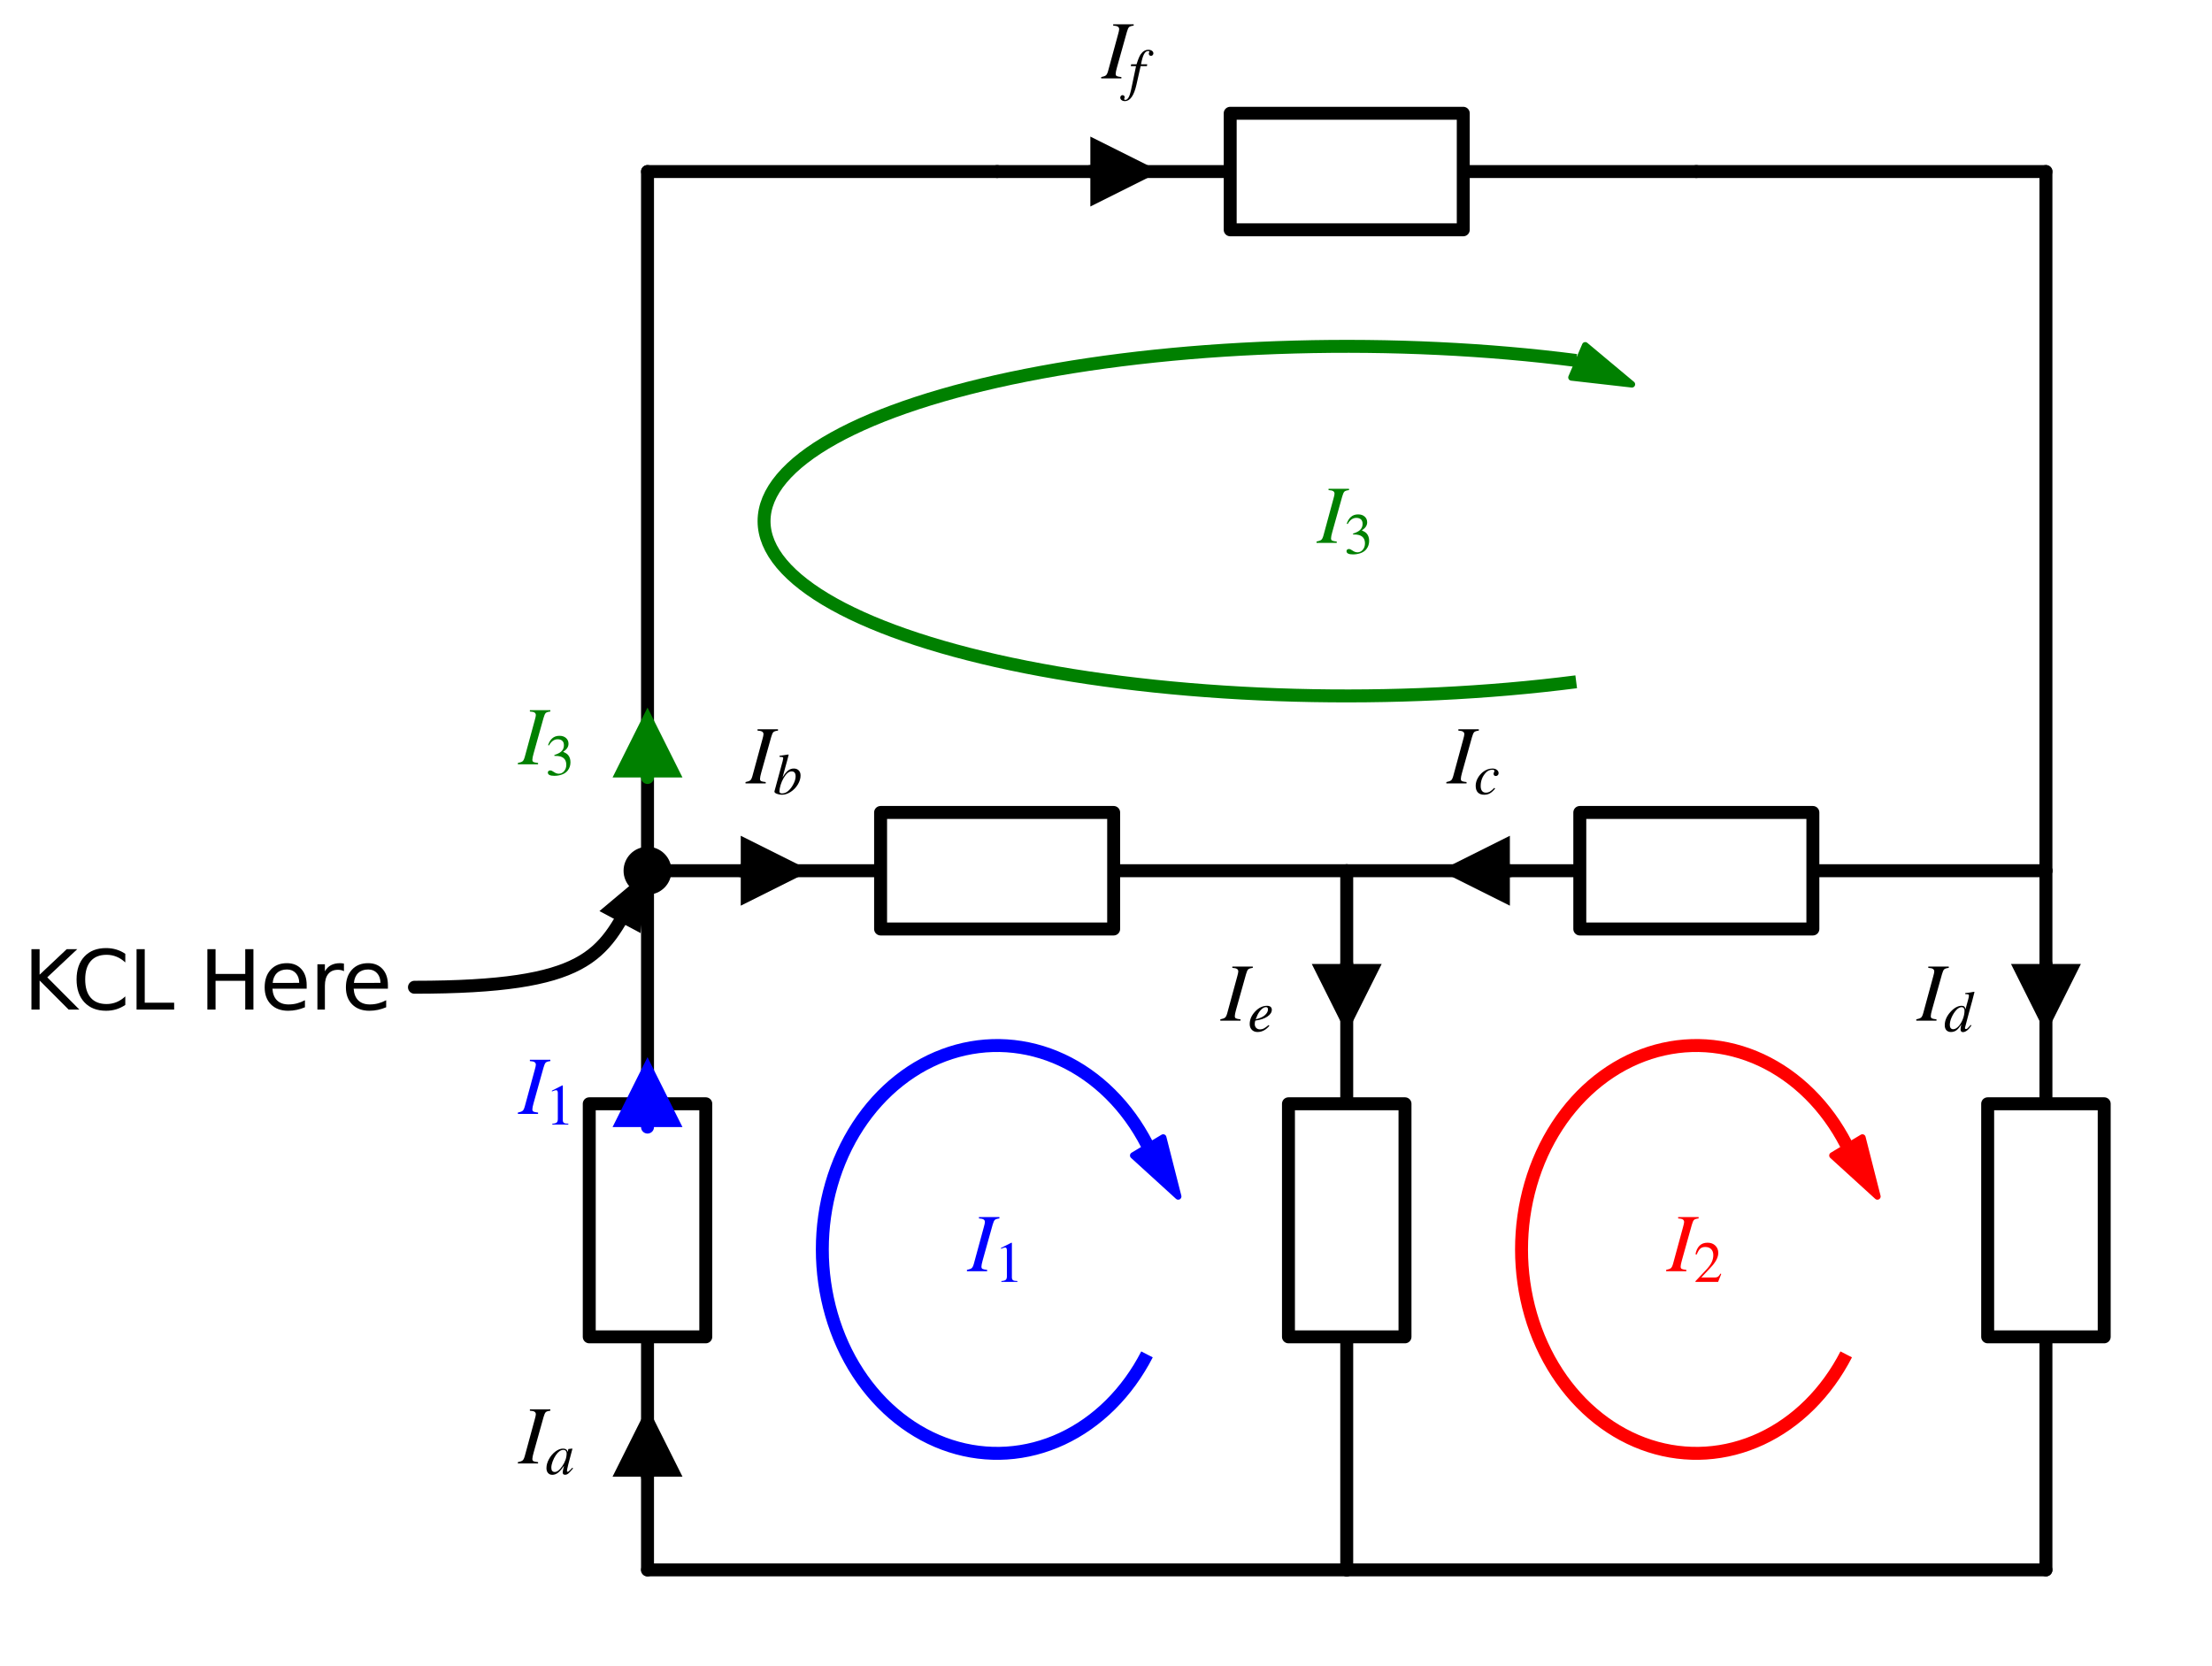 <?xml version="1.0" encoding="utf-8" standalone="no"?>
<!DOCTYPE svg PUBLIC "-//W3C//DTD SVG 1.1//EN"
  "http://www.w3.org/Graphics/SVG/1.1/DTD/svg11.dtd">
<svg xmlns:xlink="http://www.w3.org/1999/xlink" width="341.666pt" height="257.348pt" viewBox="0 0 341.666 257.348" xmlns="http://www.w3.org/2000/svg" version="1.1">
 <defs>
  <style type="text/css">*{stroke-linejoin: round; stroke-linecap: butt}</style>
 </defs>
 <g id="figure_1">
  <g id="patch_1">
   <path d="M 0 257.348 
L 341.666 257.348 
L 341.666 0 
L 0 0 
L 0 257.348 
z
" style="fill: none"/>
  </g>
  <g id="axes_1">
   <g id="patch_2">
    <path d="M 177.167 176.788 
C 175.658 173.854 173.749 171.227 171.516 169.009 
C 169.282 166.792 166.754 165.014 164.031 163.745 
C 161.307 162.476 158.425 161.733 155.497 161.545 
C 152.569 161.357 149.634 161.728 146.807 162.641 
C 143.981 163.555 141.302 164.999 138.874 166.918 
C 136.446 168.837 134.302 171.205 132.526 173.928 
C 130.751 176.651 129.368 179.693 128.431 182.936 
C 127.494 186.178 127.016 189.576 127.016 192.998 
C 127.016 196.419 127.494 199.818 128.431 203.06 
C 129.368 206.302 130.751 209.344 132.526 212.068 
C 134.302 214.791 136.446 217.158 138.874 219.077 
C 141.302 220.996 143.981 222.441 146.807 223.354 
C 149.634 224.268 152.569 224.638 155.497 224.45 
C 158.425 224.263 161.307 223.52 164.031 222.251 
C 166.754 220.982 169.282 219.204 171.516 216.986 
C 173.749 214.769 175.658 212.141 177.167 209.208 
" clip-path="url(#p453bdf80c4)" style="fill: none; stroke: #0000ff; stroke-width: 2; stroke-linejoin: miter"/>
   </g>
   <g id="patch_3">
    <path d="M 181.984 184.813 
L 175.037 178.486 
L 177.337 177.105 
L 177.151 176.797 
L 177.182 176.778 
L 177.368 177.087 
L 179.667 175.707 
z
" clip-path="url(#p453bdf80c4)" style="fill: #0000ff; stroke: #0000ff; stroke-linejoin: miter"/>
   </g>
   <g id="patch_4">
    <path d="M 285.167 176.788 
C 283.658 173.854 281.749 171.227 279.516 169.009 
C 277.282 166.792 274.754 165.014 272.031 163.745 
C 269.307 162.476 266.425 161.733 263.497 161.545 
C 260.569 161.357 257.634 161.728 254.807 162.641 
C 251.981 163.555 249.302 164.999 246.874 166.918 
C 244.446 168.837 242.302 171.205 240.526 173.928 
C 238.751 176.651 237.368 179.693 236.431 182.936 
C 235.494 186.178 235.016 189.576 235.016 192.998 
C 235.016 196.419 235.494 199.818 236.431 203.06 
C 237.368 206.302 238.751 209.344 240.526 212.068 
C 242.302 214.791 244.446 217.158 246.874 219.077 
C 249.302 220.996 251.981 222.441 254.807 223.354 
C 257.634 224.268 260.569 224.638 263.497 224.45 
C 266.425 224.263 269.307 223.52 272.031 222.251 
C 274.754 220.982 277.282 219.204 279.516 216.986 
C 281.749 214.769 283.658 212.141 285.167 209.208 
" clip-path="url(#p453bdf80c4)" style="fill: none; stroke: #ff0000; stroke-width: 2; stroke-linejoin: miter"/>
   </g>
   <g id="patch_5">
    <path d="M 289.984 184.813 
L 283.037 178.486 
L 285.337 177.105 
L 285.151 176.797 
L 285.182 176.778 
L 285.368 177.087 
L 287.667 175.707 
z
" clip-path="url(#p453bdf80c4)" style="fill: #ff0000; stroke: #ff0000; stroke-linejoin: miter"/>
   </g>
   <g id="patch_6">
    <path d="M 243.46 55.68 
C 229.772 53.92 214.84 53.207 200.007 53.605 
C 185.174 54.002 170.9 55.498 158.468 57.958 
C 146.036 60.417 135.832 63.764 128.772 67.698 
C 121.712 71.632 118.016 76.03 118.016 80.498 
C 118.016 84.965 121.712 89.364 128.772 93.297 
C 135.832 97.231 146.036 100.578 158.468 103.038 
C 170.9 105.497 185.174 106.993 200.007 107.391 
C 214.84 107.788 229.772 107.075 243.46 105.316 
" clip-path="url(#p453bdf80c4)" style="fill: none; stroke: #008000; stroke-width: 2; stroke-linejoin: miter"/>
   </g>
   <g id="patch_7">
    <path d="M 252.064 59.366 
L 242.728 58.303 
L 243.784 55.838 
L 243.453 55.696 
L 243.467 55.663 
L 243.798 55.805 
L 244.854 53.34 
z
" clip-path="url(#p453bdf80c4)" style="fill: #008000; stroke: #008000; stroke-linejoin: miter"/>
   </g>
   <g id="patch_8">
    <path d="M 97.891 138.464 
C 93.028 147.538 91.016 152.498 64.016 152.498 
" clip-path="url(#p453bdf80c4)" style="fill: none; stroke: #000000; stroke-width: 2; stroke-linejoin: miter; stroke-linecap: round"/>
   </g>
   <g id="patch_9">
    <path d="M 92.592 140.73 
L 100.016 134.498 
L 98.938 144.131 
z
" clip-path="url(#p453bdf80c4)"/>
   </g>
   <g id="line2d_1">
    <path d="M 100.016 242.498 
L 100.016 206.498 
L 91.016 206.498 
L 91.016 170.498 
L 109.016 170.498 
L 109.016 206.498 
L 100.016 206.498 
M 100.016 170.498 
L 100.016 134.498 
" clip-path="url(#p453bdf80c4)" style="fill: none; stroke: #000000; stroke-width: 2; stroke-linecap: round"/>
   </g>
   <g id="line2d_2">
    <path d="M 100.016 134.498 
L 136.016 134.498 
L 136.016 125.498 
L 172.016 125.498 
L 172.016 143.498 
L 136.016 143.498 
L 136.016 134.498 
M 172.016 134.498 
L 208.016 134.498 
" clip-path="url(#p453bdf80c4)" style="fill: none; stroke: #000000; stroke-width: 2; stroke-linecap: round"/>
   </g>
   <g id="line2d_3">
    <path d="M 208.016 134.498 
L 244.016 134.498 
L 244.016 125.498 
L 280.016 125.498 
L 280.016 143.498 
L 244.016 143.498 
L 244.016 134.498 
M 280.016 134.498 
L 316.016 134.498 
" clip-path="url(#p453bdf80c4)" style="fill: none; stroke: #000000; stroke-width: 2; stroke-linecap: round"/>
   </g>
   <g id="line2d_4">
    <path d="M 316.016 134.498 
L 316.016 170.498 
L 325.016 170.498 
L 325.016 206.498 
L 307.016 206.498 
L 307.016 170.498 
L 316.016 170.498 
M 316.016 206.498 
L 316.016 242.498 
" clip-path="url(#p453bdf80c4)" style="fill: none; stroke: #000000; stroke-width: 2; stroke-linecap: round"/>
   </g>
   <g id="line2d_5">
    <path d="M 208.016 134.498 
L 208.016 170.498 
L 217.016 170.498 
L 217.016 206.498 
L 199.016 206.498 
L 199.016 170.498 
L 208.016 170.498 
M 208.016 206.498 
L 208.016 242.498 
" clip-path="url(#p453bdf80c4)" style="fill: none; stroke: #000000; stroke-width: 2; stroke-linecap: round"/>
   </g>
   <g id="line2d_6">
    <path d="M 100.016 242.498 
L 154.016 242.498 
L 208.016 242.498 
" clip-path="url(#p453bdf80c4)" style="fill: none; stroke: #000000; stroke-width: 2; stroke-linecap: round"/>
   </g>
   <g id="line2d_7">
    <path d="M 208.016 242.498 
L 262.016 242.498 
L 316.016 242.498 
" clip-path="url(#p453bdf80c4)" style="fill: none; stroke: #000000; stroke-width: 2; stroke-linecap: round"/>
   </g>
   <g id="line2d_8">
    <path d="M 100.016 134.498 
L 100.016 80.498 
L 100.016 26.498 
" clip-path="url(#p453bdf80c4)" style="fill: none; stroke: #000000; stroke-width: 2; stroke-linecap: round"/>
   </g>
   <g id="line2d_9">
    <path d="M 100.016 26.498 
L 127.016 26.498 
L 154.016 26.498 
" clip-path="url(#p453bdf80c4)" style="fill: none; stroke: #000000; stroke-width: 2; stroke-linecap: round"/>
   </g>
   <g id="line2d_10">
    <path d="M 154.016 26.498 
L 190.016 26.498 
L 190.016 17.498 
L 226.016 17.498 
L 226.016 35.498 
L 190.016 35.498 
L 190.016 26.498 
M 226.016 26.498 
L 262.016 26.498 
" clip-path="url(#p453bdf80c4)" style="fill: none; stroke: #000000; stroke-width: 2; stroke-linecap: round"/>
   </g>
   <g id="line2d_11">
    <path d="M 262.016 26.498 
L 289.016 26.498 
L 316.016 26.498 
" clip-path="url(#p453bdf80c4)" style="fill: none; stroke: #000000; stroke-width: 2; stroke-linecap: round"/>
   </g>
   <g id="line2d_12">
    <path d="M 316.016 26.498 
L 316.016 80.498 
L 316.016 134.498 
" clip-path="url(#p453bdf80c4)" style="fill: none; stroke: #000000; stroke-width: 2; stroke-linecap: round"/>
   </g>
   <g id="text_1">
    <!-- $I_1$ -->
    <g style="fill: #0000ff" transform="translate(149.454 196.447) scale(0.125 -0.125)">
     <defs>
      <path id="STIXGeneral-Italic-49" d="M 2458 4179 
L 2458 4077 
Q 2189 4045 2102 3961 
Q 2016 3878 1933 3584 
L 1165 838 
Q 1069 499 1069 352 
Q 1069 224 1149 179 
Q 1229 134 1510 102 
L 1510 0 
L -51 0 
L -51 102 
Q 218 154 317 237 
Q 416 320 486 582 
L 1254 3405 
Q 1338 3699 1338 3802 
Q 1338 3930 1235 3997 
Q 1133 4064 877 4077 
L 877 4179 
L 2458 4179 
z
" transform="scale(0.016)"/>
      <path id="STIXGeneral-Regular-31" d="M 2522 0 
L 755 0 
L 755 96 
Q 1107 115 1235 227 
Q 1363 339 1363 608 
L 1363 3482 
Q 1363 3795 1171 3795 
Q 1082 3795 883 3718 
L 710 3654 
L 710 3744 
L 1856 4326 
L 1914 4307 
L 1914 486 
Q 1914 275 2042 185 
Q 2170 96 2522 96 
L 2522 0 
z
" transform="scale(0.016)"/>
     </defs>
     <use xlink:href="#STIXGeneral-Italic-49" transform="translate(0 0.703)"/>
     <use xlink:href="#STIXGeneral-Regular-31" transform="translate(33.3 -12.525) scale(0.7)"/>
    </g>
   </g>
   <g id="text_2">
    <!-- $I_2$ -->
    <g style="fill: #ff0000" transform="translate(257.454 196.447) scale(0.125 -0.125)">
     <defs>
      <path id="STIXGeneral-Regular-32" d="M 3034 877 
L 2688 0 
L 186 0 
L 186 77 
L 1325 1286 
Q 1773 1754 1965 2144 
Q 2157 2534 2157 2950 
Q 2157 3379 1920 3616 
Q 1683 3853 1267 3853 
Q 922 3853 720 3673 
Q 518 3494 326 3021 
L 192 3053 
Q 301 3648 630 3987 
Q 960 4326 1523 4326 
Q 2054 4326 2380 4006 
Q 2707 3686 2707 3200 
Q 2707 2477 1888 1613 
L 832 486 
L 2330 486 
Q 2541 486 2665 569 
Q 2790 653 2944 915 
L 3034 877 
z
" transform="scale(0.016)"/>
     </defs>
     <use xlink:href="#STIXGeneral-Italic-49" transform="translate(0 0.703)"/>
     <use xlink:href="#STIXGeneral-Regular-32" transform="translate(33.3 -12.525) scale(0.7)"/>
    </g>
   </g>
   <g id="text_3">
    <!-- $I_3$ -->
    <g style="fill: #008000" transform="translate(203.454 83.947) scale(0.125 -0.125)">
     <defs>
      <path id="STIXGeneral-Regular-33" d="M 390 3264 
L 288 3290 
Q 435 3770 748 4048 
Q 1062 4326 1542 4326 
Q 1990 4326 2265 4083 
Q 2541 3840 2541 3450 
Q 2541 2925 1946 2566 
Q 2298 2413 2477 2227 
Q 2758 1914 2758 1402 
Q 2758 890 2464 506 
Q 2246 211 1840 60 
Q 1434 -90 979 -90 
Q 262 -90 262 275 
Q 262 378 339 442 
Q 416 506 525 506 
Q 685 506 915 339 
Q 1197 141 1466 141 
Q 1818 141 2058 425 
Q 2298 710 2298 1120 
Q 2298 1856 1632 2048 
Q 1434 2112 979 2112 
L 979 2202 
Q 1338 2323 1517 2432 
Q 2035 2726 2035 3290 
Q 2035 3610 1852 3776 
Q 1670 3942 1344 3942 
Q 768 3942 390 3264 
z
" transform="scale(0.016)"/>
     </defs>
     <use xlink:href="#STIXGeneral-Italic-49" transform="translate(0 0.703)"/>
     <use xlink:href="#STIXGeneral-Regular-33" transform="translate(33.3 -12.525) scale(0.7)"/>
    </g>
   </g>
   <g id="text_4">
    <!-- KCL Here -->
    <g transform="translate(3.6 155.947) scale(0.125 -0.125)">
     <defs>
      <path id="DejaVuSans-4b" d="M 628 4666 
L 1259 4666 
L 1259 2694 
L 3353 4666 
L 4166 4666 
L 1850 2491 
L 4331 0 
L 3500 0 
L 1259 2247 
L 1259 0 
L 628 0 
L 628 4666 
z
" transform="scale(0.016)"/>
      <path id="DejaVuSans-43" d="M 4122 4306 
L 4122 3641 
Q 3803 3938 3442 4084 
Q 3081 4231 2675 4231 
Q 1875 4231 1450 3742 
Q 1025 3253 1025 2328 
Q 1025 1406 1450 917 
Q 1875 428 2675 428 
Q 3081 428 3442 575 
Q 3803 722 4122 1019 
L 4122 359 
Q 3791 134 3420 21 
Q 3050 -91 2638 -91 
Q 1578 -91 968 557 
Q 359 1206 359 2328 
Q 359 3453 968 4101 
Q 1578 4750 2638 4750 
Q 3056 4750 3426 4639 
Q 3797 4528 4122 4306 
z
" transform="scale(0.016)"/>
      <path id="DejaVuSans-4c" d="M 628 4666 
L 1259 4666 
L 1259 531 
L 3531 531 
L 3531 0 
L 628 0 
L 628 4666 
z
" transform="scale(0.016)"/>
      <path id="DejaVuSans-20" transform="scale(0.016)"/>
      <path id="DejaVuSans-48" d="M 628 4666 
L 1259 4666 
L 1259 2753 
L 3553 2753 
L 3553 4666 
L 4184 4666 
L 4184 0 
L 3553 0 
L 3553 2222 
L 1259 2222 
L 1259 0 
L 628 0 
L 628 4666 
z
" transform="scale(0.016)"/>
      <path id="DejaVuSans-65" d="M 3597 1894 
L 3597 1613 
L 953 1613 
Q 991 1019 1311 708 
Q 1631 397 2203 397 
Q 2534 397 2845 478 
Q 3156 559 3463 722 
L 3463 178 
Q 3153 47 2828 -22 
Q 2503 -91 2169 -91 
Q 1331 -91 842 396 
Q 353 884 353 1716 
Q 353 2575 817 3079 
Q 1281 3584 2069 3584 
Q 2775 3584 3186 3129 
Q 3597 2675 3597 1894 
z
M 3022 2063 
Q 3016 2534 2758 2815 
Q 2500 3097 2075 3097 
Q 1594 3097 1305 2825 
Q 1016 2553 972 2059 
L 3022 2063 
z
" transform="scale(0.016)"/>
      <path id="DejaVuSans-72" d="M 2631 2963 
Q 2534 3019 2420 3045 
Q 2306 3072 2169 3072 
Q 1681 3072 1420 2755 
Q 1159 2438 1159 1844 
L 1159 0 
L 581 0 
L 581 3500 
L 1159 3500 
L 1159 2956 
Q 1341 3275 1631 3429 
Q 1922 3584 2338 3584 
Q 2397 3584 2469 3576 
Q 2541 3569 2628 3553 
L 2631 2963 
z
" transform="scale(0.016)"/>
     </defs>
     <use xlink:href="#DejaVuSans-4b"/>
     <use xlink:href="#DejaVuSans-43" x="60.076"/>
     <use xlink:href="#DejaVuSans-4c" x="129.9"/>
     <use xlink:href="#DejaVuSans-20" x="185.613"/>
     <use xlink:href="#DejaVuSans-48" x="217.4"/>
     <use xlink:href="#DejaVuSans-65" x="292.596"/>
     <use xlink:href="#DejaVuSans-72" x="354.119"/>
     <use xlink:href="#DejaVuSans-65" x="392.982"/>
    </g>
   </g>
   <g id="patch_10">
    <path d="M 100.016 137.198 
C 100.732 137.198 101.419 136.913 101.926 136.407 
C 102.432 135.901 102.716 135.214 102.716 134.498 
C 102.716 133.782 102.432 133.095 101.926 132.588 
C 101.419 132.082 100.732 131.798 100.016 131.798 
C 99.3 131.798 98.614 132.082 98.107 132.588 
C 97.601 133.095 97.316 133.782 97.316 134.498 
C 97.316 135.214 97.601 135.901 98.107 136.407 
C 98.614 136.913 99.3 137.198 100.016 137.198 
z
" clip-path="url(#p453bdf80c4)" style="stroke: #000000; stroke-width: 2; stroke-linejoin: miter"/>
   </g>
   <g id="line2d_13">
    <path d="M 100.016 174.098 
L 100.016 174.098 
" clip-path="url(#p453bdf80c4)" style="fill: none; stroke: #0000ff; stroke-width: 2; stroke-linecap: round"/>
   </g>
   <g id="patch_11">
    <path d="M 94.616 174.098 
L 100.016 163.298 
L 105.416 174.098 
z
" clip-path="url(#p453bdf80c4)" style="fill: #0000ff"/>
   </g>
   <g id="text_5">
    <!-- $I_1$ -->
    <g style="fill: #0000ff" transform="translate(80.091 172.147) scale(0.125 -0.125)">
     <use xlink:href="#STIXGeneral-Italic-49" transform="translate(0 0.703)"/>
     <use xlink:href="#STIXGeneral-Regular-31" transform="translate(33.3 -12.525) scale(0.7)"/>
    </g>
   </g>
   <g id="line2d_14">
    <path d="M 100.016 228.098 
L 100.016 228.098 
" clip-path="url(#p453bdf80c4)" style="fill: none; stroke: #000000; stroke-width: 2; stroke-linecap: round"/>
   </g>
   <g id="patch_12">
    <path d="M 94.616 228.098 
L 100.016 217.298 
L 105.416 228.098 
z
" clip-path="url(#p453bdf80c4)"/>
   </g>
   <g id="text_6">
    <!-- $I_a$ -->
    <g transform="translate(80.091 226.147) scale(0.125 -0.125)">
     <defs>
      <path id="STIXGeneral-Italic-61" d="M 2963 710 
L 3046 640 
Q 2688 205 2518 70 
Q 2349 -64 2157 -64 
Q 1901 -64 1901 198 
Q 1901 358 2048 934 
Q 1690 397 1389 163 
Q 1088 -70 749 -70 
Q 467 -70 288 125 
Q 109 320 109 672 
Q 109 1158 387 1664 
Q 666 2170 1094 2496 
Q 1523 2822 1939 2822 
Q 2368 2822 2451 2451 
L 2522 2758 
L 2541 2778 
L 2931 2822 
L 2976 2803 
Q 2970 2778 2938 2669 
Q 2368 595 2368 346 
Q 2368 262 2458 262 
Q 2554 262 2790 525 
L 2963 710 
z
M 2336 2310 
Q 2336 2477 2240 2579 
Q 2144 2682 1978 2682 
Q 1542 2682 1139 2093 
Q 928 1779 787 1395 
Q 646 1011 646 717 
Q 646 243 1030 243 
Q 1408 243 1843 870 
Q 2336 1581 2336 2310 
z
" transform="scale(0.016)"/>
     </defs>
     <use xlink:href="#STIXGeneral-Italic-49" transform="translate(0 0.703)"/>
     <use xlink:href="#STIXGeneral-Italic-61" transform="translate(33.3 -12.525) scale(0.7)"/>
    </g>
   </g>
   <g id="line2d_15">
    <path d="M 114.416 134.498 
L 114.416 134.498 
" clip-path="url(#p453bdf80c4)" style="fill: none; stroke: #000000; stroke-width: 2; stroke-linecap: round"/>
   </g>
   <g id="patch_13">
    <path d="M 114.416 129.098 
L 125.216 134.498 
L 114.416 139.898 
z
" clip-path="url(#p453bdf80c4)"/>
   </g>
   <g id="text_7">
    <!-- $I_b$ -->
    <g transform="translate(115.254 121.098) scale(0.125 -0.125)">
     <defs>
      <path id="STIXGeneral-Italic-62" d="M 1043 1856 
L 1050 1856 
Q 1370 2387 1654 2604 
Q 1939 2822 2285 2822 
Q 2618 2822 2822 2617 
Q 3027 2413 3027 2054 
Q 3027 1562 2726 1062 
Q 2426 563 1942 246 
Q 1459 -70 979 -70 
Q 685 -70 416 32 
Q 147 134 147 269 
L 147 307 
L 1056 3654 
Q 1114 3885 1114 3955 
Q 1114 4058 1053 4080 
Q 992 4102 704 4115 
L 704 4224 
Q 1184 4282 1683 4371 
L 1715 4339 
L 1581 3814 
L 1043 1856 
z
M 2483 1958 
Q 2483 2509 2035 2509 
Q 1594 2509 1158 1773 
Q 954 1427 826 1008 
Q 698 589 698 294 
Q 698 77 992 77 
Q 1414 77 1779 454 
Q 2074 762 2278 1187 
Q 2483 1613 2483 1958 
z
" transform="scale(0.016)"/>
     </defs>
     <use xlink:href="#STIXGeneral-Italic-49" transform="translate(0 0.703)"/>
     <use xlink:href="#STIXGeneral-Italic-62" transform="translate(33.3 -12.525) scale(0.7)"/>
    </g>
   </g>
   <g id="line2d_16">
    <path d="M 233.216 134.498 
L 233.216 134.498 
" clip-path="url(#p453bdf80c4)" style="fill: none; stroke: #000000; stroke-width: 2; stroke-linecap: round"/>
   </g>
   <g id="patch_14">
    <path d="M 233.216 139.898 
L 222.416 134.498 
L 233.216 129.098 
z
" clip-path="url(#p453bdf80c4)"/>
   </g>
   <g id="text_8">
    <!-- $I_c$ -->
    <g transform="translate(223.504 121.098) scale(0.125 -0.125)">
     <defs>
      <path id="STIXGeneral-Italic-63" d="M 2240 685 
L 2342 621 
Q 2048 250 1769 90 
Q 1491 -70 1133 -70 
Q 678 -70 435 179 
Q 192 429 192 915 
Q 192 1344 409 1744 
Q 627 2144 979 2432 
Q 1472 2822 2048 2822 
Q 2342 2822 2531 2675 
Q 2720 2528 2720 2304 
Q 2720 2176 2630 2086 
Q 2541 1997 2413 1997 
Q 2285 1997 2224 2070 
Q 2163 2144 2163 2253 
Q 2163 2310 2211 2403 
Q 2259 2496 2259 2560 
Q 2259 2688 2022 2688 
Q 1619 2688 1325 2381 
Q 742 1766 742 890 
Q 742 544 889 352 
Q 1037 160 1312 160 
Q 1562 160 1766 281 
Q 1971 403 2240 685 
z
" transform="scale(0.016)"/>
     </defs>
     <use xlink:href="#STIXGeneral-Italic-49" transform="translate(0 0.703)"/>
     <use xlink:href="#STIXGeneral-Italic-63" transform="translate(33.3 -12.525) scale(0.7)"/>
    </g>
   </g>
   <g id="line2d_17">
    <path d="M 316.016 148.898 
L 316.016 148.898 
" clip-path="url(#p453bdf80c4)" style="fill: none; stroke: #000000; stroke-width: 2; stroke-linecap: round"/>
   </g>
   <g id="patch_15">
    <path d="M 321.416 148.898 
L 316.016 159.698 
L 310.616 148.898 
z
" clip-path="url(#p453bdf80c4)"/>
   </g>
   <g id="text_9">
    <!-- $I_d$ -->
    <g transform="translate(296.091 157.747) scale(0.125 -0.125)">
     <defs>
      <path id="STIXGeneral-Italic-64" d="M 3334 4371 
L 3373 4333 
L 3123 3360 
L 2739 1958 
Q 2323 429 2323 384 
Q 2323 256 2438 256 
Q 2522 256 2614 336 
Q 2707 416 2963 710 
L 3040 646 
Q 2547 -83 2099 -83 
Q 1978 -83 1907 -6 
Q 1837 70 1837 205 
Q 1837 397 1920 774 
Q 1645 307 1379 118 
Q 1114 -70 781 -70 
Q 461 -70 278 125 
Q 96 320 96 678 
Q 96 1440 713 2131 
Q 1331 2822 1965 2822 
Q 2163 2822 2256 2732 
Q 2349 2643 2381 2451 
L 2387 2451 
L 2675 3494 
Q 2765 3808 2765 3949 
Q 2765 4051 2694 4076 
Q 2624 4102 2355 4115 
L 2355 4224 
Q 2848 4269 3334 4371 
z
M 2278 2310 
Q 2278 2477 2185 2576 
Q 2093 2675 1978 2675 
Q 1677 2675 1395 2381 
Q 1075 2042 864 1571 
Q 653 1101 653 704 
Q 653 486 752 361 
Q 851 237 1024 237 
Q 1312 237 1606 550 
Q 1901 864 2089 1350 
Q 2278 1837 2278 2310 
z
" transform="scale(0.016)"/>
     </defs>
     <use xlink:href="#STIXGeneral-Italic-49" transform="translate(0 0.703)"/>
     <use xlink:href="#STIXGeneral-Italic-64" transform="translate(33.3 -12.525) scale(0.7)"/>
    </g>
   </g>
   <g id="line2d_18">
    <path d="M 208.016 148.898 
L 208.016 148.898 
" clip-path="url(#p453bdf80c4)" style="fill: none; stroke: #000000; stroke-width: 2; stroke-linecap: round"/>
   </g>
   <g id="patch_16">
    <path d="M 213.416 148.898 
L 208.016 159.698 
L 202.616 148.898 
z
" clip-path="url(#p453bdf80c4)"/>
   </g>
   <g id="text_10">
    <!-- $I_e$ -->
    <g transform="translate(188.591 157.747) scale(0.125 -0.125)">
     <defs>
      <path id="STIXGeneral-Italic-65" d="M 2291 698 
L 2368 621 
Q 1805 -70 1062 -70 
Q 672 -70 435 170 
Q 198 410 198 806 
Q 198 1555 796 2188 
Q 1395 2822 2112 2822 
Q 2362 2822 2499 2707 
Q 2637 2592 2637 2387 
Q 2637 1965 2147 1632 
Q 1658 1299 819 1190 
Q 755 1062 755 800 
Q 755 538 918 378 
Q 1082 218 1350 218 
Q 1562 218 1754 317 
Q 1946 416 2291 698 
z
M 973 1613 
L 864 1331 
Q 1581 1504 1894 1805 
Q 2214 2112 2214 2426 
Q 2214 2675 1990 2675 
Q 1722 2675 1430 2364 
Q 1139 2054 973 1613 
z
" transform="scale(0.016)"/>
     </defs>
     <use xlink:href="#STIXGeneral-Italic-49" transform="translate(0 0.703)"/>
     <use xlink:href="#STIXGeneral-Italic-65" transform="translate(33.3 -12.525) scale(0.7)"/>
    </g>
   </g>
   <g id="line2d_19">
    <path d="M 100.016 120.098 
L 100.016 120.098 
" clip-path="url(#p453bdf80c4)" style="fill: none; stroke: #008000; stroke-width: 2; stroke-linecap: round"/>
   </g>
   <g id="patch_17">
    <path d="M 94.616 120.098 
L 100.016 109.298 
L 105.416 120.098 
z
" clip-path="url(#p453bdf80c4)" style="fill: #008000"/>
   </g>
   <g id="text_11">
    <!-- $I_3$ -->
    <g style="fill: #008000" transform="translate(80.091 118.147) scale(0.125 -0.125)">
     <use xlink:href="#STIXGeneral-Italic-49" transform="translate(0 0.703)"/>
     <use xlink:href="#STIXGeneral-Regular-33" transform="translate(33.3 -12.525) scale(0.7)"/>
    </g>
   </g>
   <g id="line2d_20">
    <path d="M 168.416 26.498 
L 168.416 26.498 
" clip-path="url(#p453bdf80c4)" style="fill: none; stroke: #000000; stroke-width: 2; stroke-linecap: round"/>
   </g>
   <g id="patch_18">
    <path d="M 168.416 21.098 
L 179.216 26.498 
L 168.416 31.898 
z
" clip-path="url(#p453bdf80c4)"/>
   </g>
   <g id="text_12">
    <!-- $I_f$ -->
    <g transform="translate(170.191 12.198) scale(0.125 -0.125)">
     <defs>
      <path id="STIXGeneral-Italic-66" d="M 262 2739 
L 858 2739 
Q 1107 3546 1318 3846 
Q 1664 4339 2163 4339 
Q 2400 4339 2557 4227 
Q 2714 4115 2714 3942 
Q 2714 3834 2634 3750 
Q 2554 3667 2445 3667 
Q 2355 3667 2281 3737 
Q 2208 3808 2208 3917 
Q 2208 3981 2240 4038 
Q 2272 4096 2272 4115 
Q 2272 4198 2131 4198 
Q 1862 4198 1676 3849 
Q 1491 3501 1350 2739 
L 2035 2739 
L 1997 2534 
L 1306 2534 
L 845 486 
Q 435 -1325 -435 -1325 
Q -653 -1325 -797 -1213 
Q -941 -1101 -941 -934 
Q -941 -826 -870 -746 
Q -800 -666 -698 -666 
Q -589 -666 -521 -733 
Q -454 -800 -454 -902 
Q -454 -947 -483 -1001 
Q -512 -1056 -512 -1088 
Q -512 -1190 -384 -1190 
Q 13 -1190 237 -154 
L 800 2534 
L 218 2534 
L 262 2739 
z
" transform="scale(0.016)"/>
     </defs>
     <use xlink:href="#STIXGeneral-Italic-49" transform="translate(0 0.703)"/>
     <use xlink:href="#STIXGeneral-Italic-66" transform="translate(33.3 -12.525) scale(0.7)"/>
    </g>
   </g>
  </g>
 </g>
 <defs>
  <clipPath id="p453bdf80c4">
   <rect x="50.966" y="6.248" width="287.1" height="247.5"/>
  </clipPath>
 </defs>
</svg>
